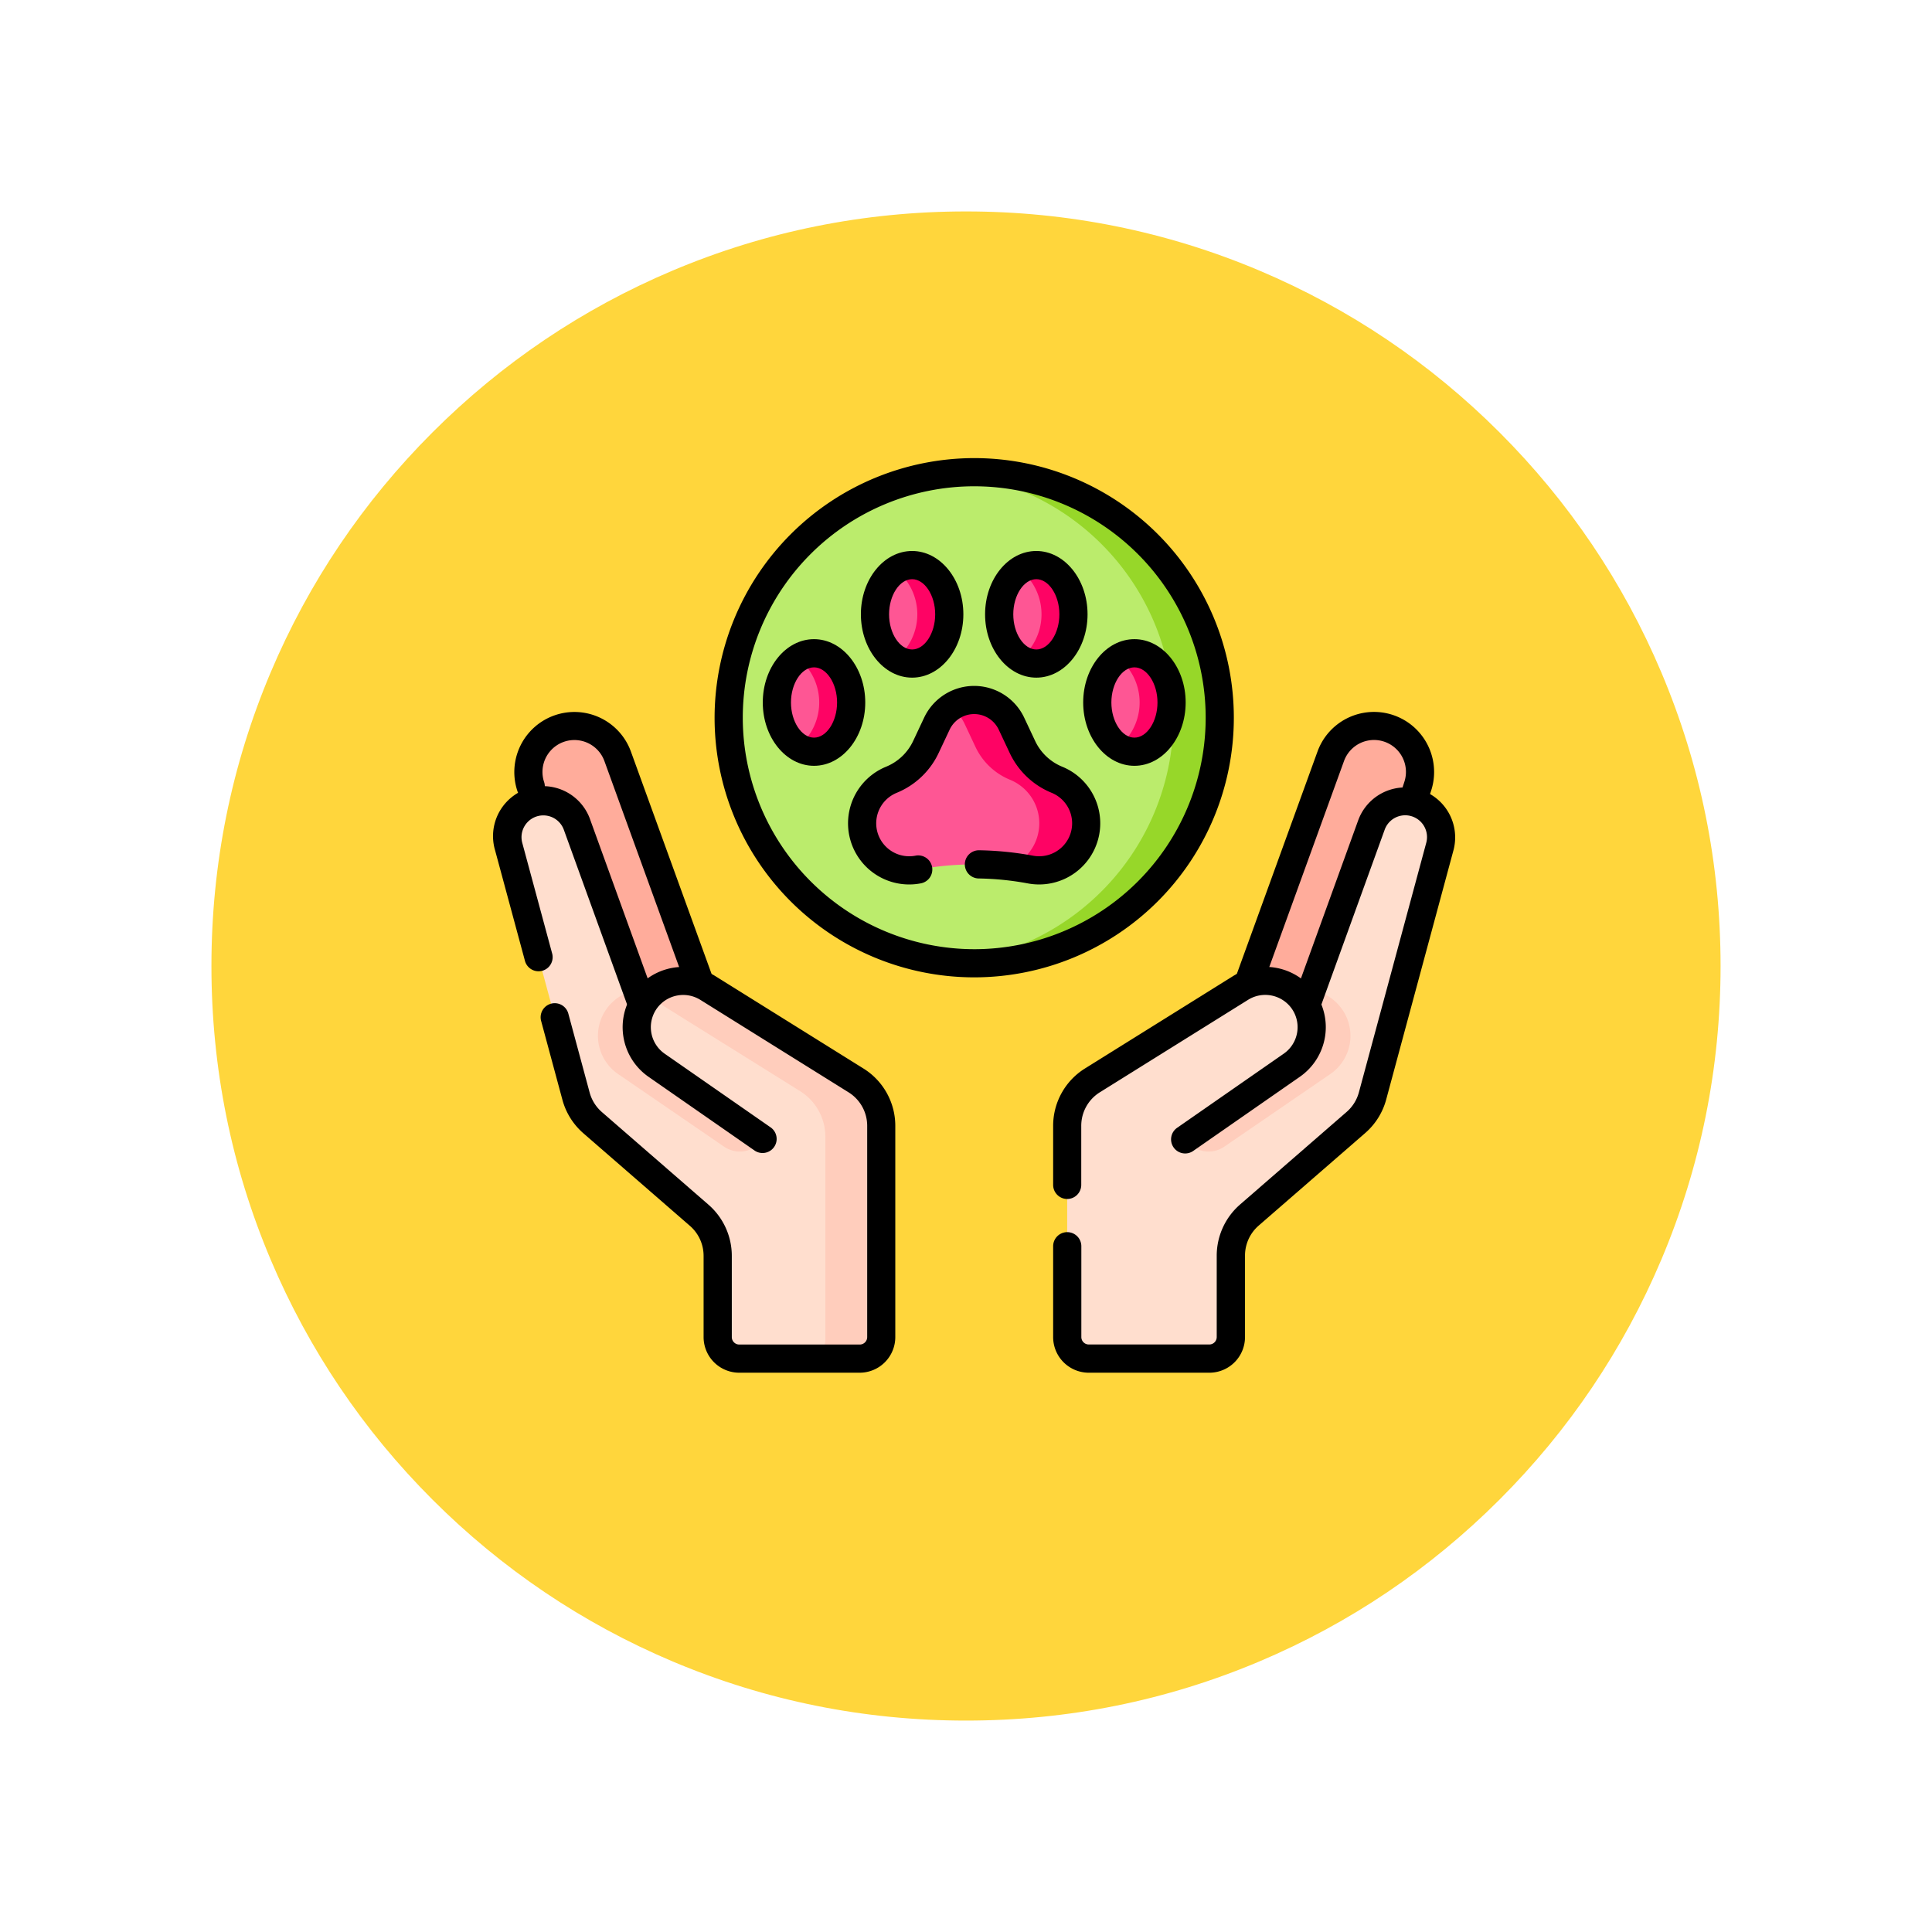 <svg xmlns="http://www.w3.org/2000/svg" xmlns:xlink="http://www.w3.org/1999/xlink" width="109.652" height="109.653" viewBox="0 0 109.652 109.653">
  <defs>
    <filter id="Path_874925" x="0" y="0" width="109.652" height="109.653" filterUnits="userSpaceOnUse">
      <feOffset dy="3" input="SourceAlpha"/>
      <feGaussianBlur stdDeviation="3" result="blur"/>
      <feFlood flood-opacity="0.161"/>
      <feComposite operator="in" in2="blur"/>
      <feComposite in="SourceGraphic"/>
    </filter>
  </defs>
  <g id="Group_1111490" data-name="Group 1111490" transform="translate(-325 -1367)">
    <g id="Group_1111211" data-name="Group 1111211" transform="translate(-685.73 -1704)">
      <g transform="matrix(1, 0, 0, 1, 1010.73, 3071)" filter="url(#Path_874925)">
        <g id="Path_874925-2" data-name="Path 874925" transform="translate(9 6)" fill="#ffd63c">
          <path d="M 45.826 90.153 C 39.841 90.153 34.037 88.981 28.573 86.67 C 23.295 84.438 18.554 81.241 14.483 77.17 C 10.412 73.099 7.215 68.358 4.983 63.08 C 2.672 57.616 1.5 51.811 1.5 45.827 C 1.5 39.841 2.672 34.037 4.983 28.573 C 7.215 23.295 10.412 18.554 14.483 14.483 C 18.554 10.412 23.295 7.215 28.573 4.983 C 34.037 2.672 39.841 1.5 45.826 1.5 C 51.811 1.5 57.616 2.672 63.079 4.983 C 68.358 7.215 73.098 10.412 77.169 14.483 C 81.241 18.554 84.437 23.295 86.67 28.573 C 88.981 34.037 90.152 39.841 90.152 45.826 C 90.152 51.811 88.981 57.616 86.67 63.08 C 84.437 68.358 81.241 73.099 77.169 77.17 C 73.098 81.241 68.358 84.438 63.079 86.67 C 57.616 88.981 51.811 90.153 45.826 90.153 Z" stroke="none"/>
          <path d="M 45.826 3 C 40.043 3 34.435 4.132 29.157 6.364 C 24.058 8.521 19.478 11.609 15.543 15.543 C 11.609 19.478 8.521 24.058 6.364 29.157 C 4.132 34.435 3 40.043 3 45.827 C 3 51.609 4.132 57.218 6.364 62.496 C 8.521 67.595 11.609 72.175 15.543 76.109 C 19.478 80.043 24.058 83.132 29.157 85.289 C 34.435 87.521 40.043 88.653 45.826 88.653 C 51.609 88.653 57.217 87.521 62.495 85.289 C 67.594 83.132 72.175 80.043 76.109 76.109 C 80.043 72.175 83.131 67.595 85.288 62.496 C 87.52 57.218 88.652 51.609 88.652 45.826 C 88.652 40.043 87.52 34.435 85.288 29.157 C 83.131 24.058 80.043 19.478 76.109 15.543 C 72.175 11.609 67.594 8.521 62.495 6.364 C 57.217 4.132 51.609 3 45.826 3 M 45.826 7.62939453125e-06 C 71.135 7.62939453125e-06 91.652 20.517 91.652 45.826 L 91.652 45.827 C 91.652 71.136 71.135 91.653 45.826 91.653 C 20.517 91.653 0 71.136 0 45.827 L 0 45.826 C 0 20.517 20.517 7.62939453125e-06 45.826 7.62939453125e-06 Z" stroke="none" fill="#fff"/>
        </g>
      </g>
    </g>
    <g id="derechos-animales" transform="translate(353.01 1380.472)">
      <g id="Group_1111488" data-name="Group 1111488" transform="translate(0.791 13.327)">
        <path id="Path_900313" data-name="Path 900313" d="M19.446,160.632l-.648-1.981a2.612,2.612,0,0,1,1.656-3.289h0a2.612,2.612,0,0,1,3.281,1.587l5.806,16-4.727,1.968Z" transform="translate(-17.478 -140.814)" fill="#ffac9b"/>
        <path id="Path_900314" data-name="Path 900314" d="M19.431,225.7V221.09a3.054,3.054,0,0,0-1.051-2.305l-6.043-5.251a3.055,3.055,0,0,1-.945-1.509L7.571,197.868a2.038,2.038,0,0,1,1.507-2.516h0a2.038,2.038,0,0,1,2.376,1.292l4.288,11.846,8.373,6.368v12.067H20.653A1.221,1.221,0,0,1,19.431,225.7Z" transform="translate(-7.5 -176.615)" fill="#ffdece"/>
        <path id="Path_900315" data-name="Path 900315" d="M58.807,298.244l-.9-2.481a2.63,2.63,0,0,0-1.076,4.756l6.033,4.133a1.568,1.568,0,0,0,2.195-.43h0l1.06-.415Z" transform="translate(-50.565 -266.369)" fill="#ffcdbc"/>
        <path id="Path_900316" data-name="Path 900316" d="M76.848,291.893h0a2.632,2.632,0,0,1,3.505-.664l8.415,5.249a3.054,3.054,0,0,1,1.438,2.591v11.982a1.221,1.221,0,0,1-1.221,1.221H85.606l-2.119-12.458-6.029-4.192A2.632,2.632,0,0,1,76.848,291.893Z" transform="translate(-68.991 -261.963)" fill="#ffdece"/>
        <path id="Path_900317" data-name="Path 900317" d="M94.237,296.483l-8.415-5.249a2.631,2.631,0,0,0-3.372.5c.066.034.132.07.2.11l8.415,5.249a3.054,3.054,0,0,1,1.438,2.591v11.493a1.22,1.22,0,0,1-.692,1.1h2.646a1.221,1.221,0,0,0,1.221-1.221V299.074A3.054,3.054,0,0,0,94.237,296.483Z" transform="translate(-74.46 -261.967)" fill="#ffcdbc"/>
        <path id="Path_900318" data-name="Path 900318" d="M401.428,160.632l.648-1.981a2.612,2.612,0,0,0-1.656-3.289h0a2.612,2.612,0,0,0-3.281,1.587l-5.806,16,4.727,1.968Z" transform="translate(-350.415 -140.814)" fill="#ffac9b"/>
        <path id="Path_900319" data-name="Path 900319" d="M353.325,225.7v-4.614a3.054,3.054,0,0,1,1.051-2.305l6.043-5.251a3.054,3.054,0,0,0,.945-1.509l3.821-14.156a2.038,2.038,0,0,0-1.507-2.516h0a2.038,2.038,0,0,0-2.376,1.292l-4.288,11.846-8.373,6.368v12.067H352.1A1.221,1.221,0,0,0,353.325,225.7Z" transform="translate(-312.275 -176.614)" fill="#ffdece"/>
        <path id="Path_900320" data-name="Path 900320" d="M365.888,298.244l.9-2.481a2.63,2.63,0,0,1,1.076,4.756l-6.033,4.133a1.568,1.568,0,0,1-2.195-.43h0l-1.06-.415Z" transform="translate(-321.149 -266.369)" fill="#ffcdbc"/>
        <path id="Path_900321" data-name="Path 900321" d="M318.855,291.893h0a2.632,2.632,0,0,0-3.505-.664l-8.415,5.249a3.054,3.054,0,0,0-1.437,2.591v11.982a1.221,1.221,0,0,0,1.221,1.221H310.1l2.119-12.458,6.029-4.192A2.632,2.632,0,0,0,318.855,291.893Z" transform="translate(-273.73 -261.963)" fill="#ffdece"/>
        <path id="Path_900322" data-name="Path 900322" d="M152.078,34.385c0,7.7-5.173,13.829-12.87,13.829-.443,0-.882.086-1.314.045a13.937,13.937,0,0,1,0-27.75c.433-.041.871.045,1.314.045C146.9,20.556,152.078,26.688,152.078,34.385Z" transform="translate(-112.717 -20.449)" fill="#bbec6c"/>
        <path id="Path_900323" data-name="Path 900323" d="M244.984,20.027c-.443,0-.882.022-1.314.062a13.936,13.936,0,0,1,0,27.748c.433.041.871.062,1.314.062a13.936,13.936,0,0,0,0-27.872Z" transform="translate(-218.494 -20.027)" fill="#97d729"/>
        <path id="Path_900324" data-name="Path 900324" d="M321.519,120.111a2.967,2.967,0,0,0,1.2,2.524,1.607,1.607,0,0,0,.906.164c1.164,0,1.042-1.144,1.042-2.688s.122-2.688-1.042-2.688a1.607,1.607,0,0,0-.906.164A2.968,2.968,0,0,0,321.519,120.111Z" transform="translate(-288.044 -107.04)" fill="#fe5694"/>
        <path id="Path_900325" data-name="Path 900325" d="M333.7,116.424a1.685,1.685,0,0,0-.906.271,3.25,3.25,0,0,1,0,5.047,1.685,1.685,0,0,0,.906.271c1.164,0,2.108-1.251,2.108-2.794S334.864,116.424,333.7,116.424Z" transform="translate(-298.117 -106.148)" fill="#fe0364"/>
        <path id="Path_900326" data-name="Path 900326" d="M269.29,73.173a2.968,2.968,0,0,0,1.2,2.524,1.607,1.607,0,0,0,.906.164c1.164,0,1.042-1.144,1.042-2.688s.122-2.688-1.042-2.688a1.607,1.607,0,0,0-.906.164A2.968,2.968,0,0,0,269.29,73.173Z" transform="translate(-241.383 -65.106)" fill="#fe5694"/>
        <path id="Path_900327" data-name="Path 900327" d="M281.471,69.486a1.685,1.685,0,0,0-.906.271,3.25,3.25,0,0,1,0,5.047,1.685,1.685,0,0,0,.906.271c1.164,0,2.108-1.251,2.108-2.794S282.635,69.486,281.471,69.486Z" transform="translate(-251.456 -64.214)" fill="#fe0364"/>
        <path id="Path_900328" data-name="Path 900328" d="M203.16,73.173a2.968,2.968,0,0,0,1.2,2.524,1.607,1.607,0,0,0,.906.164c1.164,0,1.042-1.144,1.042-2.688s.122-2.688-1.042-2.688a1.607,1.607,0,0,0-.906.164A2.968,2.968,0,0,0,203.16,73.173Z" transform="translate(-182.302 -65.106)" fill="#fe5694"/>
        <path id="Path_900329" data-name="Path 900329" d="M215.341,69.486a1.685,1.685,0,0,0-.906.271,3.25,3.25,0,0,1,0,5.047,1.685,1.685,0,0,0,.906.271c1.164,0,2.108-1.251,2.108-2.794S216.505,69.486,215.341,69.486Z" transform="translate(-192.375 -64.214)" fill="#fe0364"/>
        <path id="Path_900330" data-name="Path 900330" d="M150.931,120.11a2.968,2.968,0,0,0,1.2,2.524,1.607,1.607,0,0,0,.906.164c1.164,0,1.042-1.144,1.042-2.688s.122-2.688-1.042-2.688a1.607,1.607,0,0,0-.906.164A2.968,2.968,0,0,0,150.931,120.11Z" transform="translate(-135.641 -107.04)" fill="#fe5694"/>
        <path id="Path_900331" data-name="Path 900331" d="M163.112,116.424a1.685,1.685,0,0,0-.906.271,3.25,3.25,0,0,1,0,5.047,1.685,1.685,0,0,0,.906.271c1.164,0,2.108-1.251,2.108-2.794S164.276,116.424,163.112,116.424Z" transform="translate(-145.714 -106.148)" fill="#fe0364"/>
        <path id="Path_900332" data-name="Path 900332" d="M202.7,143.9a2.754,2.754,0,0,1,2.2,1.621l.622,1.322a3.93,3.93,0,0,0,1.92,2.007h0c1.43.585,1.289,1.372.61,2.76h0c-.528,1.078-1.034,1.593-2.214,1.371l.044-.1c-.372-.07-.735.194-1.11.149a17.349,17.349,0,0,0-5.271.172h0a2.67,2.67,0,0,1-2.891-1.451h0A2.67,2.67,0,0,1,198,148.1h0a3.727,3.727,0,0,0,1.961-1.862l.622-1.322a2.337,2.337,0,0,1,.783-.926c.384-.266.847-.093,1.333-.093Z" transform="translate(-176.213 -130.644)" fill="#fe5694"/>
        <g id="Group_1111487" data-name="Group 1111487" transform="translate(25.158 12.93)">
          <path id="Path_900333" data-name="Path 900333" d="M249.532,145.85h0a3.727,3.727,0,0,1-1.961-1.862l-.622-1.322a2.337,2.337,0,0,0-3.449-.925,2.336,2.336,0,0,1,.784.925l.622,1.322a3.728,3.728,0,0,0,1.961,1.862h0a2.67,2.67,0,0,1,1.387,3.645h0a2.666,2.666,0,0,1-1.347,1.279q.563.068,1.122.172h0a2.67,2.67,0,0,0,2.891-1.451h0A2.67,2.67,0,0,0,249.532,145.85Z" transform="translate(-243.5 -141.323)" fill="#fe0364"/>
        </g>
      </g>
      <g id="Group_1111489" data-name="Group 1111489" transform="translate(-0.009 12.528)">
        <path id="Trazado_900334" data-name="Trazado 900334" d="M21.665,163.754a.8.8,0,0,1-.752-.527l-4.62-12.734a1.812,1.812,0,0,0-3.426,1.181.8.8,0,1,1-1.52.5,3.411,3.411,0,0,1,6.449-2.223l4.62,12.734a.8.8,0,0,1-.752,1.072Z" transform="translate(-9.986 -133.286)"/>
        <path id="Trazado_900335" data-name="Trazado 900335" d="M395.756,163.754a.8.8,0,0,1-.752-1.072l4.62-12.734a3.411,3.411,0,0,1,6.449,2.223l-.235.72a.8.8,0,0,1-1.52-.5l.235-.72a1.812,1.812,0,0,0-3.426-1.181l-4.62,12.734A.8.8,0,0,1,395.756,163.754Z" transform="translate(-352.852 -133.286)"/>
        <path id="Trazado_900336" data-name="Trazado 900336" d="M8.33,200.646a.8.8,0,0,1-.752-.528l-3.584-9.9a1.238,1.238,0,0,0-2.36.744l1.7,6.292a.8.8,0,0,1-1.544.417l-1.7-6.292A2.837,2.837,0,0,1,5.5,189.671l3.584,9.9a.8.8,0,0,1-.752,1.072Z" transform="translate(0.009 -169.115)"/>
        <path id="Trazado_900337" data-name="Trazado 900337" d="M43.229,306.421h-6.84a2.023,2.023,0,0,1-2.021-2.021v-4.614a2.254,2.254,0,0,0-.776-1.7l-6.043-5.251a3.841,3.841,0,0,1-1.193-1.9l-1.215-4.5a.8.8,0,0,1,1.544-.417l1.215,4.5a2.247,2.247,0,0,0,.7,1.114l6.043,5.251a3.852,3.852,0,0,1,1.326,2.909V304.4a.423.423,0,0,0,.422.422h6.84a.422.422,0,0,0,.422-.422V292.418a2.241,2.241,0,0,0-1.061-1.913l-8.415-5.249a1.842,1.842,0,0,0-2.44.462,1.832,1.832,0,0,0,.425,2.6l6.029,4.192a.8.8,0,0,1-.913,1.313l-6.029-4.192a3.431,3.431,0,0,1-.8-4.863,3.45,3.45,0,0,1,4.57-.865l8.415,5.249a3.831,3.831,0,0,1,1.814,3.269V304.4A2.023,2.023,0,0,1,43.229,306.421Z" transform="translate(-22.436 -254.512)"/>
        <path id="Trazado_900338" data-name="Trazado 900338" d="M306.858,221.024h-6.84A2.023,2.023,0,0,1,298,219v-5.154a.8.8,0,1,1,1.6,0V219a.422.422,0,0,0,.422.422h6.84a.422.422,0,0,0,.422-.422v-4.614a3.852,3.852,0,0,1,1.326-2.909l6.043-5.251a2.247,2.247,0,0,0,.7-1.114l3.821-14.156a1.238,1.238,0,0,0-2.36-.744l-3.584,9.9a.8.8,0,0,1-1.5-.544l3.585-9.9a2.837,2.837,0,0,1,5.407,1.7l-3.821,14.156a3.841,3.841,0,0,1-1.193,1.9l-6.043,5.251a2.254,2.254,0,0,0-.776,1.7V219A2.023,2.023,0,0,1,306.858,221.024Z" transform="translate(-266.229 -169.115)"/>
        <path id="Trazado_900339" data-name="Trazado 900339" d="M298.8,296.561a.8.8,0,0,1-.8-.8v-3.343a3.831,3.831,0,0,1,1.814-3.269l8.415-5.249a3.45,3.45,0,0,1,4.57.865,3.431,3.431,0,0,1-.8,4.863l-6.029,4.192a.8.8,0,1,1-.913-1.313l6.029-4.192a1.832,1.832,0,0,0,.425-2.6,1.842,1.842,0,0,0-2.44-.462l-8.415,5.249a2.241,2.241,0,0,0-1.061,1.913v3.343A.8.8,0,0,1,298.8,296.561Z" transform="translate(-266.229 -254.512)"/>
        <path id="Elipse_11770" data-name="Elipse 11770" d="M7.235-7.5A14.735,14.735,0,1,1-7.5,7.235,14.752,14.752,0,0,1,7.235-7.5Zm0,27.872A13.136,13.136,0,1,0-5.9,7.235,13.151,13.151,0,0,0,7.235,20.372Z" transform="translate(20.056 7.5)"/>
        <path id="Elipse_11771" data-name="Elipse 11771" d="M-4.592-7.5c1.6,0,2.908,1.612,2.908,3.594S-2.989-.312-4.592-.312-7.5-1.924-7.5-3.906-6.2-7.5-4.592-7.5Zm0,5.589c.709,0,1.309-.914,1.309-1.995S-3.883-5.9-4.592-5.9-5.9-4.987-5.9-3.906-5.3-1.911-4.592-1.911Z" transform="translate(40.976 17.776)"/>
        <path id="Elipse_11772" data-name="Elipse 11772" d="M-4.592-7.5c1.6,0,2.908,1.612,2.908,3.594S-2.989-.312-4.592-.312-7.5-1.924-7.5-3.906-6.2-7.5-4.592-7.5Zm0,5.589c.709,0,1.309-.914,1.309-1.995S-3.883-5.9-4.592-5.9-5.9-4.987-5.9-3.906-5.3-1.911-4.592-1.911Z" transform="translate(28.359 12.772)"/>
        <path id="Elipse_11773" data-name="Elipse 11773" d="M-4.592-7.5c1.6,0,2.908,1.612,2.908,3.594S-2.989-.312-4.592-.312-7.5-1.924-7.5-3.906-6.2-7.5-4.592-7.5Zm0,5.589c.709,0,1.309-.914,1.309-1.995S-3.883-5.9-4.592-5.9-5.9-4.987-5.9-3.906-5.3-1.911-4.592-1.911Z" transform="translate(35.408 12.772)"/>
        <path id="Elipse_11774" data-name="Elipse 11774" d="M-4.592-7.5c1.6,0,2.908,1.612,2.908,3.594S-2.989-.312-4.592-.312-7.5-1.924-7.5-3.906-6.2-7.5-4.592-7.5Zm0,5.589c.709,0,1.309-.914,1.309-1.995S-3.883-5.9-4.592-5.9-5.9-4.987-5.9-3.906-5.3-1.911-4.592-1.911Z" transform="translate(22.791 17.776)"/>
        <path id="Trazado_900340" data-name="Trazado 900340" d="M199.7,145.092a3.446,3.446,0,0,1-.635-.059,16.6,16.6,0,0,0-2.792-.281.8.8,0,1,1,.025-1.6,18.2,18.2,0,0,1,3.062.308,1.876,1.876,0,0,0,2.025-1.016,1.871,1.871,0,0,0-.972-2.554,4.516,4.516,0,0,1-2.381-2.262l-.622-1.322a1.54,1.54,0,0,0-2.787,0L194,137.629a4.515,4.515,0,0,1-2.381,2.262,1.871,1.871,0,0,0-.972,2.554,1.876,1.876,0,0,0,2.025,1.016.8.8,0,1,1,.295,1.572,3.47,3.47,0,0,1-1.954-6.622,2.92,2.92,0,0,0,1.54-1.463l.622-1.322a3.139,3.139,0,0,1,5.68,0l.622,1.322a2.921,2.921,0,0,0,1.54,1.463,3.47,3.47,0,0,1-1.318,6.681Z" transform="translate(-168.727 -120.894)"/>
      </g>
    </g>
  </g>
</svg>

